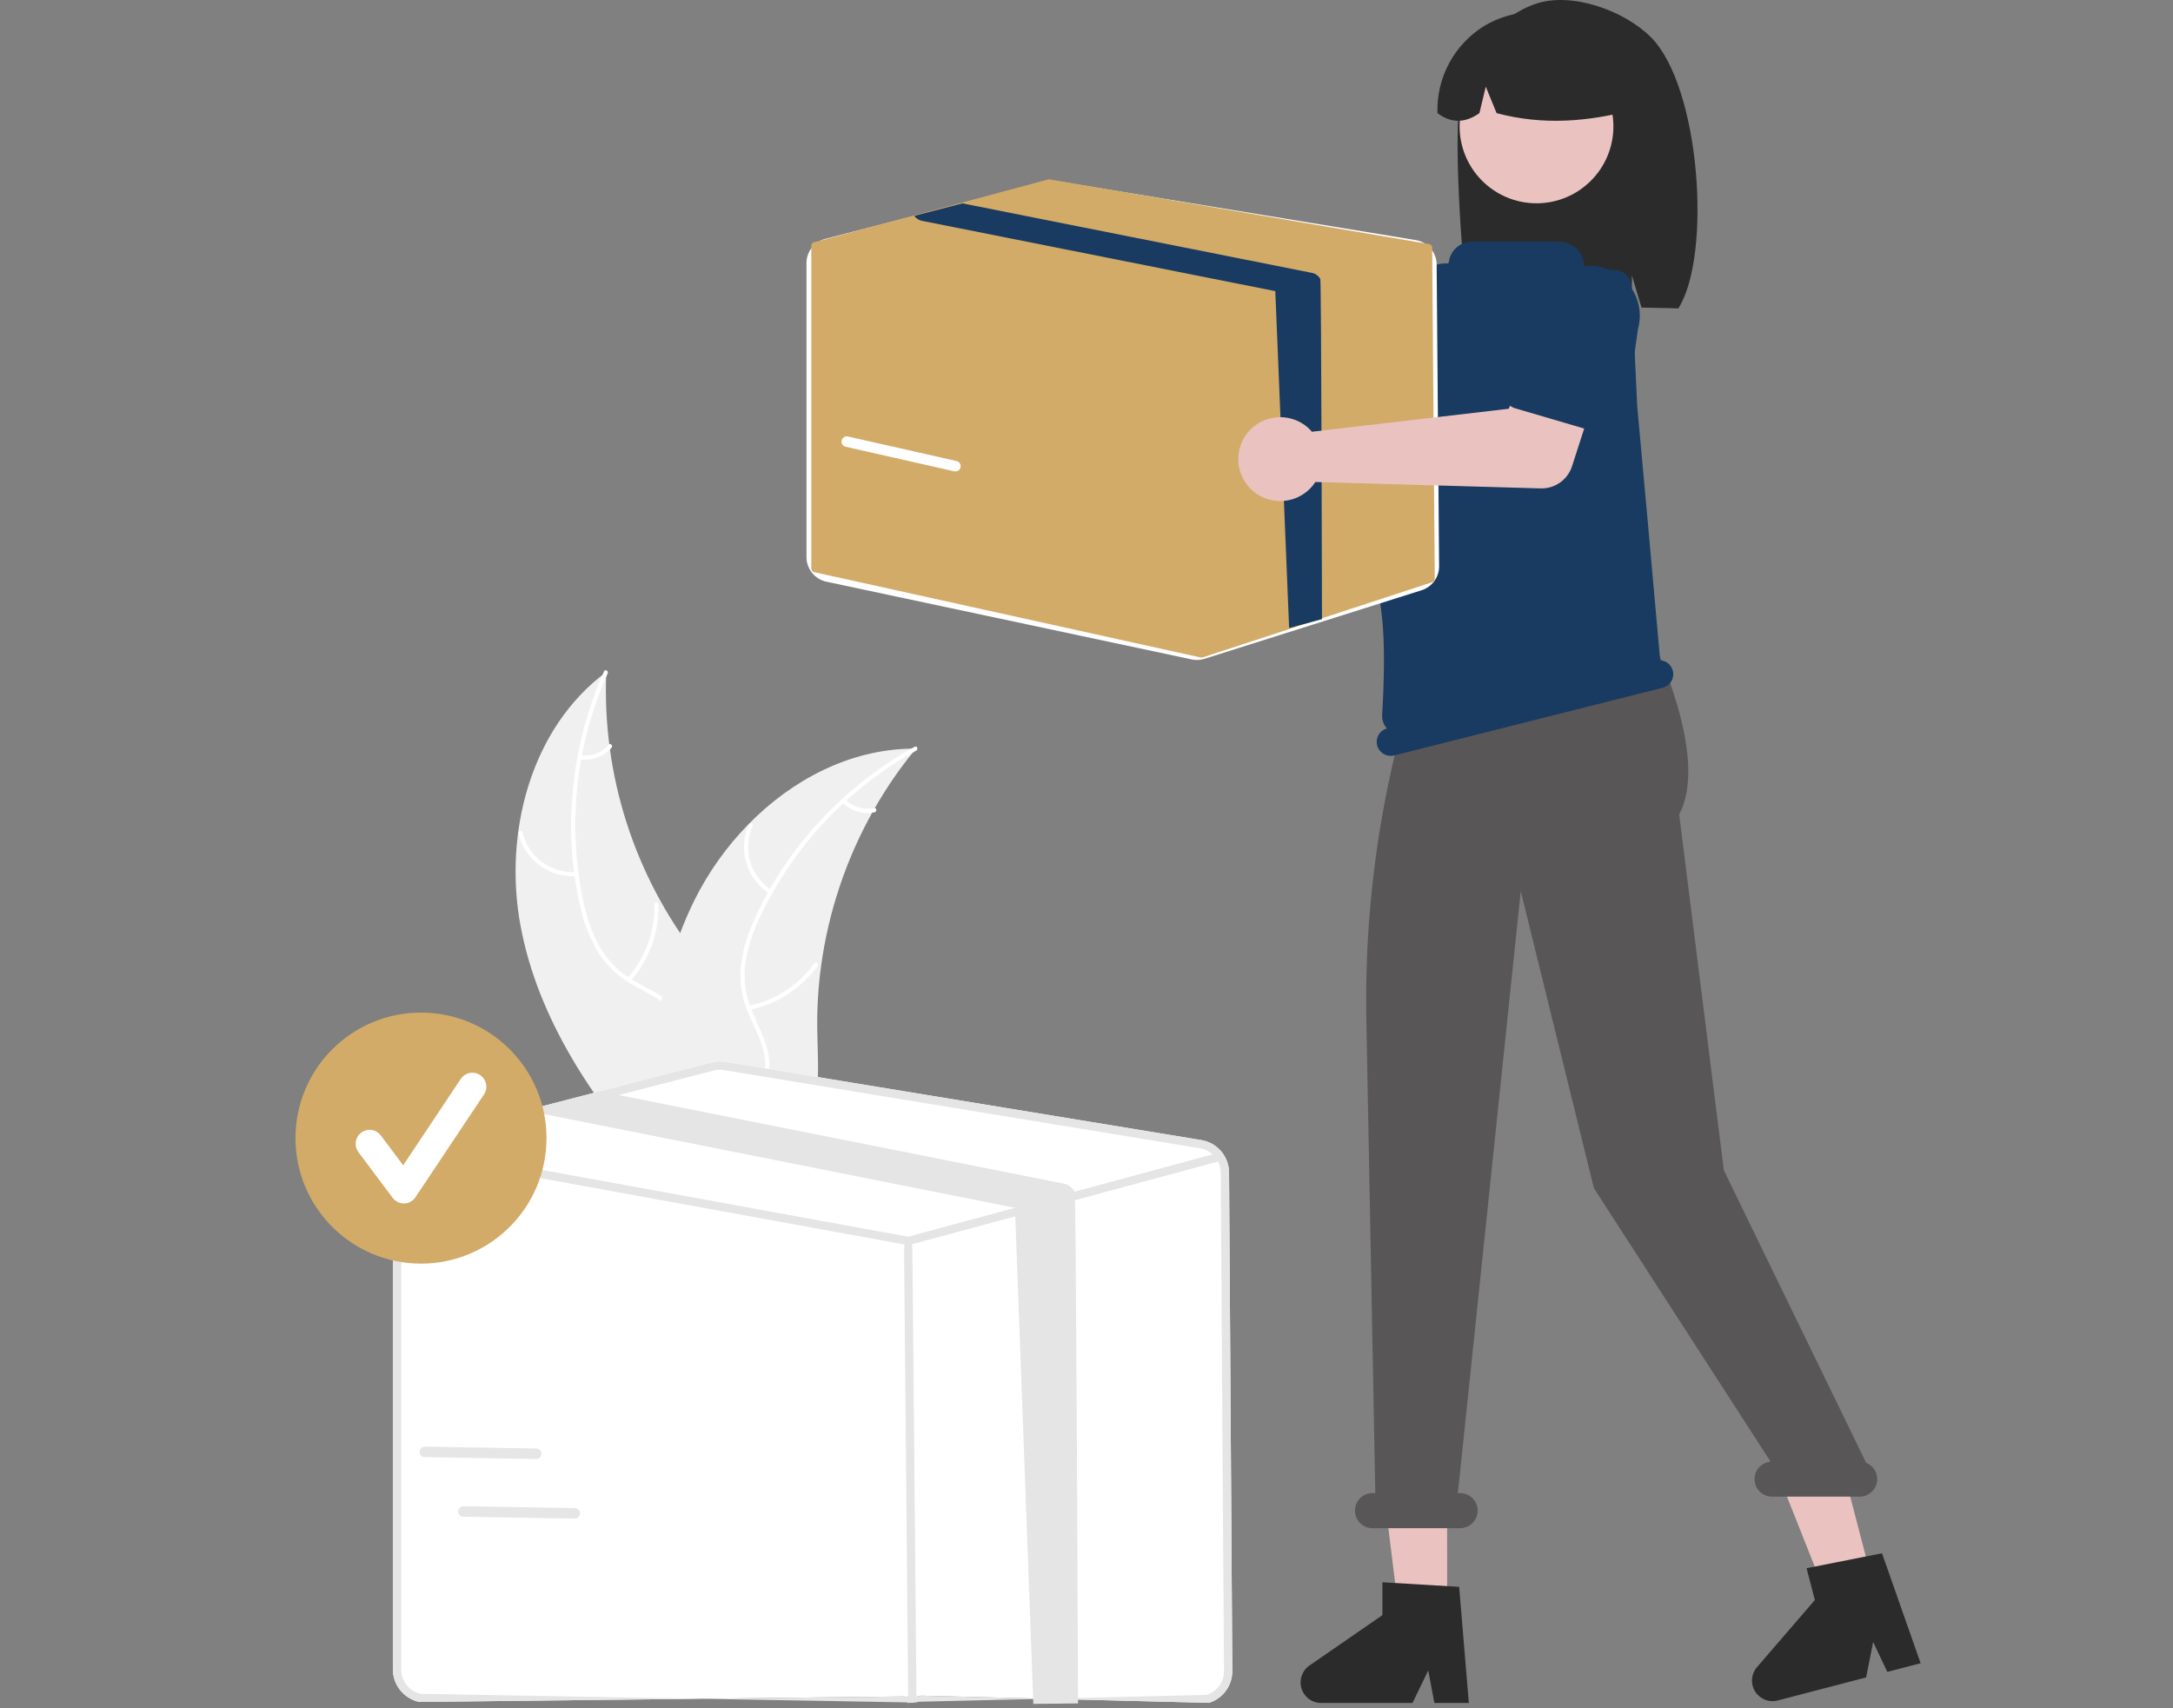 <svg width="229" height="180" viewBox="0 0 229 180" fill="none" xmlns="http://www.w3.org/2000/svg">
<rect x="0" y="0" width="229" height="180" fill="#808080" stroke="none"/>
<path d="M54.862 97.593C53.038 87.832 55.91 76.728 63.891 70.82C63.438 81.608 66.817 92.21 73.428 100.747C75.99 104.031 79.181 107.416 79.082 111.579C79.02 114.17 77.619 116.583 75.773 118.401C73.927 120.219 71.652 121.53 69.405 122.821L69.055 123.365C62.468 115.935 56.686 107.354 54.862 97.593Z" fill="#F0F0F0"/>
<path d="M64.037 70.969C60.684 78.473 59.781 86.843 61.455 94.889C61.785 96.628 62.387 98.304 63.239 99.855C64.117 101.339 65.377 102.561 66.887 103.394C68.28 104.199 69.798 104.861 70.971 105.99C71.562 106.577 72.023 107.282 72.323 108.06C72.623 108.838 72.756 109.67 72.712 110.502C72.655 112.579 71.856 114.512 71.009 116.375C70.069 118.443 69.059 120.577 69.12 122.902C69.127 123.184 68.69 123.179 68.682 122.897C68.576 118.852 71.501 115.602 72.153 111.72C72.457 109.909 72.217 107.994 70.944 106.59C69.83 105.362 68.266 104.678 66.848 103.876C65.363 103.085 64.094 101.943 63.152 100.548C62.224 99.045 61.559 97.395 61.184 95.669C60.279 91.797 59.989 87.806 60.324 83.843C60.681 79.319 61.81 74.888 63.661 70.744C63.776 70.487 64.151 70.714 64.037 70.969L64.037 70.969Z" fill="white"/>
<path d="M60.762 92.33C59.374 92.428 57.996 92.029 56.875 91.204C55.754 90.38 54.962 89.184 54.641 87.83C54.577 87.556 55.001 87.443 55.065 87.718C55.361 88.98 56.099 90.094 57.144 90.859C58.19 91.624 59.475 91.991 60.767 91.892C61.047 91.871 61.041 92.309 60.762 92.33Z" fill="white"/>
<path d="M66.127 103.079C68.011 100.948 69.023 98.185 68.961 95.341C68.954 95.059 69.392 95.064 69.398 95.346C69.458 98.305 68.399 101.178 66.433 103.392C66.245 103.603 65.94 103.289 66.127 103.079V103.079Z" fill="white"/>
<path d="M61.194 79.59C61.739 79.664 62.294 79.602 62.809 79.409C63.324 79.215 63.782 78.897 64.144 78.483C64.329 78.269 64.634 78.584 64.45 78.795C64.049 79.251 63.541 79.602 62.973 79.817C62.404 80.032 61.792 80.104 61.189 80.028C61.132 80.025 61.077 80.001 61.037 79.96C60.997 79.919 60.974 79.864 60.973 79.807C60.974 79.749 60.997 79.694 61.039 79.653C61.08 79.612 61.136 79.59 61.194 79.59H61.194Z" fill="white"/>
<path d="M96.527 78.893C96.415 79.03 96.304 79.166 96.193 79.306C94.702 81.147 93.364 83.106 92.19 85.163C92.097 85.321 92.005 85.482 91.916 85.642C89.142 90.629 87.318 96.089 86.537 101.742C86.228 103.992 86.09 106.262 86.126 108.533C86.175 111.669 86.478 115.065 85.517 117.949C85.42 118.251 85.305 118.547 85.171 118.835L69.746 123.749C69.705 123.743 69.665 123.74 69.625 123.734L69.018 123.958C69.008 123.841 69 123.72 68.99 123.603C68.984 123.535 68.981 123.466 68.975 123.398C68.972 123.352 68.969 123.307 68.964 123.266C68.963 123.251 68.962 123.235 68.962 123.224C68.957 123.183 68.956 123.144 68.952 123.107C68.906 122.427 68.864 121.747 68.829 121.064C68.827 121.061 68.827 121.061 68.83 121.056C68.565 115.857 68.732 110.59 69.693 105.515C69.722 105.363 69.75 105.206 69.786 105.052C70.232 102.767 70.864 100.522 71.675 98.34C72.124 97.147 72.632 95.977 73.198 94.835C74.668 91.887 76.592 89.189 78.9 86.839C83.502 82.155 89.55 78.996 96.031 78.896C96.197 78.894 96.36 78.892 96.527 78.893Z" fill="#F0F0F0"/>
<path d="M96.555 79.1C89.36 83.073 83.6 89.212 80.092 96.645C79.309 98.232 78.78 99.932 78.526 101.683C78.334 103.397 78.604 105.132 79.309 106.706C79.936 108.187 80.75 109.629 81.006 111.237C81.125 112.062 81.069 112.903 80.84 113.704C80.612 114.506 80.216 115.25 79.68 115.888C78.384 117.512 76.583 118.575 74.785 119.552C72.788 120.637 70.698 121.733 69.347 123.626C69.183 123.856 68.836 123.588 69 123.359C71.351 120.065 75.643 119.232 78.501 116.524C79.834 115.261 80.795 113.588 80.623 111.7C80.474 110.049 79.636 108.561 78.988 107.067C78.278 105.542 77.952 103.865 78.04 102.185C78.204 100.426 78.666 98.708 79.406 97.105C81.015 93.468 83.186 90.107 85.84 87.144C88.849 83.747 92.418 80.889 96.391 78.695C96.637 78.559 96.8 78.965 96.555 79.1Z" fill="white"/>
<path d="M81.08 94.185C79.913 93.427 79.053 92.279 78.654 90.946C78.255 89.613 78.344 88.181 78.903 86.907C79.017 86.65 79.422 86.814 79.308 87.072C78.785 88.258 78.703 89.592 79.077 90.832C79.451 92.073 80.257 93.139 81.348 93.838C81.585 93.991 81.316 94.337 81.08 94.185H81.08Z" fill="white"/>
<path d="M78.892 105.997C81.68 105.43 84.151 103.833 85.814 101.525C85.978 101.296 86.325 101.563 86.16 101.792C84.426 104.191 81.85 105.847 78.948 106.431C78.671 106.486 78.617 106.052 78.892 105.997V105.997Z" fill="white"/>
<path d="M89.094 84.272C89.484 84.66 89.965 84.944 90.492 85.1C91.02 85.255 91.578 85.277 92.116 85.164C92.392 85.105 92.446 85.54 92.172 85.598C91.577 85.721 90.961 85.695 90.378 85.525C89.794 85.354 89.262 85.043 88.827 84.619C88.782 84.582 88.753 84.53 88.746 84.473C88.739 84.416 88.753 84.359 88.787 84.312C88.822 84.266 88.875 84.237 88.932 84.229C88.99 84.222 89.048 84.237 89.094 84.272V84.272Z" fill="white"/>
<path d="M120.757 25.517C120.809 25.744 120.843 25.975 120.858 26.208L138.944 36.641L143.34 34.11L148.026 40.245L140.679 45.482C140.086 45.905 139.371 46.124 138.642 46.106C137.914 46.089 137.21 45.835 136.638 45.383L117.989 30.671C117.147 30.982 116.231 31.03 115.361 30.808C114.491 30.586 113.71 30.105 113.121 29.428C112.532 28.751 112.163 27.91 112.063 27.018C111.963 26.127 112.137 25.226 112.561 24.435C112.986 23.644 113.641 23.002 114.44 22.593C115.239 22.183 116.143 22.027 117.033 22.145C117.923 22.262 118.756 22.648 119.421 23.25C120.086 23.853 120.552 24.643 120.757 25.517V25.517Z" fill="#EAC3C1"/>
<path d="M139.195 35.489C139.253 35.223 139.367 34.972 139.53 34.754C139.693 34.536 139.901 34.356 140.14 34.226L148.49 29.676C149.602 28.837 151.001 28.473 152.381 28.664C153.761 28.855 155.009 29.586 155.851 30.695C156.693 31.805 157.061 33.203 156.873 34.584C156.686 35.964 155.959 37.214 154.851 38.059L148.159 44.858C147.968 45.051 147.737 45.202 147.483 45.299C147.228 45.396 146.956 45.437 146.684 45.419C146.413 45.401 146.148 45.325 145.909 45.195C145.669 45.066 145.46 44.887 145.296 44.669L139.534 37.03C139.37 36.813 139.255 36.562 139.197 36.297C139.138 36.031 139.138 35.755 139.195 35.489Z" fill="#2B2B2B"/>
<path d="M154.111 9.04C155.313 5.212 158.045 1.7 161.823 0.406C165.601 -0.888 171.134 1.083 173.974 3.914C179.17 9.092 180.438 26.882 176.869 32.504C176.159 32.466 173.708 32.438 172.99 32.411L171.973 29.023V32.378C166.364 32.205 160.524 32.313 154.681 32.425C154.158 28.445 152.91 12.869 154.111 9.04Z" fill="#2B2B2B"/>
<path d="M152.503 169.749H147.387L144.953 150.016L152.504 150.016L152.503 169.749Z" fill="#EAC3C1"/>
<path d="M197.291 166.568L192.341 167.858L185.008 149.376L192.315 147.472L197.291 166.568Z" fill="#EAC3C1"/>
<path d="M169.096 48.547L170.256 51.56L170.024 54.575L147.336 62.433L148.462 49.242L151.012 46.228L169.096 48.547Z" fill="#EAC3C1"/>
<path d="M161.924 21.423C166.399 21.423 170.027 17.795 170.027 13.32C170.027 8.844 166.399 5.216 161.924 5.216C157.448 5.216 153.82 8.844 153.82 13.32C153.82 17.795 157.448 21.423 161.924 21.423Z" fill="#EAC3C1"/>
<path d="M156.356 2.768C157.913 1.819 159.696 1.305 161.519 1.281C163.343 1.257 165.139 1.723 166.721 2.631C168.302 3.539 169.611 4.855 170.509 6.442C171.408 8.028 171.864 9.827 171.83 11.65C167.413 12.779 162.706 13.252 157.717 11.922L156.577 9.132L155.905 11.924C154.379 12.998 152.906 12.996 151.486 11.919C151.426 10.101 151.844 8.299 152.699 6.693C153.553 5.087 154.814 3.734 156.356 2.768Z" fill="#2B2B2B"/>
<path d="M154.792 179.464H151.161L150.513 176.037L148.854 179.464H139.225C138.764 179.464 138.314 179.317 137.942 179.043C137.571 178.77 137.296 178.384 137.159 177.944C137.021 177.503 137.028 177.03 137.179 176.594C137.329 176.157 137.615 175.781 137.995 175.518L145.684 170.208V166.743L153.772 167.226L154.792 179.464Z" fill="#2B2B2B"/>
<path d="M202.405 175.274L198.892 176.19L197.4 173.037L196.659 176.772L187.341 179.201C186.895 179.317 186.423 179.288 185.994 179.117C185.565 178.946 185.202 178.643 184.958 178.251C184.714 177.859 184.602 177.4 184.637 176.939C184.673 176.479 184.855 176.042 185.156 175.693L191.257 168.615L190.383 165.262L198.331 163.689L202.405 175.274Z" fill="#2B2B2B"/>
<path d="M196.662 154.158L181.666 123.335L176.958 85.821C180.204 79.793 174.176 67.526 174.176 67.526V62.377L150.825 66.782V66.782C146.048 79.809 143.732 93.609 143.994 107.481L144.935 157.349H144.64C144.15 157.349 143.68 157.543 143.334 157.89C142.988 158.236 142.793 158.706 142.793 159.196C142.793 159.685 142.988 160.155 143.334 160.501C143.68 160.848 144.15 161.042 144.64 161.042H153.874C154.364 161.042 154.833 160.848 155.18 160.501C155.526 160.155 155.721 159.685 155.721 159.196C155.721 158.706 155.526 158.236 155.18 157.89C154.833 157.543 154.364 157.349 153.874 157.349H153.636L160.265 93.908L167.973 125.215L186.599 154.039C186.124 154.076 185.682 154.296 185.366 154.652C185.049 155.009 184.883 155.474 184.902 155.95C184.921 156.426 185.124 156.876 185.468 157.206C185.812 157.536 186.271 157.719 186.747 157.718H195.981C196.411 157.719 196.827 157.569 197.158 157.296C197.489 157.022 197.715 156.642 197.795 156.22C197.876 155.798 197.807 155.361 197.6 154.985C197.393 154.608 197.062 154.316 196.662 154.158H196.662Z" fill="#585656"/>
<path d="M176.288 70.684H176.288C176.211 70.383 176.041 70.113 175.802 69.915C175.563 69.716 175.267 69.598 174.957 69.578C174.649 66.059 172.615 43.49 172.538 42.828L172.535 42.8L171.946 30.22C171.924 29.763 171.735 29.331 171.415 29.004C171.095 28.678 170.665 28.481 170.209 28.451L167.098 28.248C167.056 28.246 167.015 28.228 166.986 28.198C166.956 28.167 166.939 28.126 166.939 28.083C166.939 27.74 166.872 27.399 166.74 27.082C166.609 26.765 166.416 26.477 166.173 26.234C165.93 25.991 165.642 25.798 165.325 25.667C165.007 25.535 164.667 25.468 164.324 25.468H155.115C154.519 25.468 153.943 25.686 153.496 26.08C153.048 26.475 152.761 27.019 152.686 27.611C152.682 27.652 152.663 27.69 152.632 27.717C152.602 27.744 152.562 27.759 152.521 27.758L152.52 27.758C151.473 27.736 150.454 28.09 149.647 28.756C148.839 29.422 148.297 30.355 148.119 31.386C146.86 38.711 144.337 55.336 145.584 64.578C146.018 67.796 145.821 72.635 145.657 75.326C145.64 75.587 145.676 75.847 145.76 76.094C145.845 76.341 145.977 76.568 146.15 76.763C145.783 76.869 145.471 77.113 145.28 77.445C145.09 77.776 145.035 78.168 145.128 78.539H145.128C145.224 78.919 145.467 79.245 145.803 79.446C146.14 79.647 146.542 79.706 146.922 79.61L175.217 72.478C175.597 72.382 175.923 72.139 176.124 71.803C176.325 71.466 176.384 71.064 176.288 70.684Z" fill="#193B61"/>
<path d="M129.523 123.57C129.518 122.744 129.22 121.947 128.683 121.319C128.146 120.692 127.404 120.275 126.588 120.142L76.424 111.904C75.942 111.825 75.45 111.847 74.978 111.969L63.221 115.009L56.476 116.755L44.028 119.973C43.276 120.168 42.611 120.607 42.136 121.221C41.66 121.835 41.403 122.59 41.402 123.366V175.932C41.406 176.733 41.683 177.509 42.187 178.132C42.692 178.755 43.393 179.187 44.176 179.357L95.273 178.778C95.513 178.83 95.758 178.855 96.003 178.854C96.361 178.855 96.716 178.801 97.057 178.694L127.415 179.449C128.131 179.226 128.757 178.777 129.198 178.17C129.639 177.563 129.873 176.83 129.865 176.079L129.523 123.57Z" fill="white"/>
<path d="M129.523 123.57C129.518 122.744 129.22 121.947 128.683 121.319C128.146 120.692 127.404 120.275 126.588 120.142L76.424 111.904C75.942 111.825 75.45 111.847 74.978 111.969L63.221 115.009L56.476 116.755L44.028 119.973C43.276 120.168 42.611 120.607 42.136 121.221C41.66 121.835 41.403 122.59 41.402 123.366V175.932C41.406 176.733 41.683 177.509 42.187 178.132C42.692 178.755 43.393 179.187 44.176 179.357L95.273 178.778C95.513 178.83 95.758 178.855 96.003 178.854C96.361 178.855 96.716 178.801 97.057 178.694L127.415 179.449C128.131 179.226 128.757 178.777 129.198 178.17C129.639 177.563 129.873 176.83 129.865 176.079L129.523 123.57ZM127.152 178.614L96.794 179.336C96.361 179.471 95.901 179.493 95.457 179.4L44.358 178.501C43.77 178.373 43.244 178.049 42.867 177.582C42.489 177.115 42.281 176.533 42.278 175.932V123.366C42.279 122.828 42.444 122.303 42.752 121.862C43.06 121.42 43.496 121.084 44.001 120.898C44.081 120.868 44.163 120.843 44.246 120.823L57.416 117.418L65.204 115.403L75.197 112.818C75.411 112.761 75.632 112.733 75.854 112.734C75.997 112.734 76.139 112.745 76.28 112.769L126.445 121.007C126.849 121.073 127.232 121.232 127.563 121.472C127.895 121.712 128.166 122.025 128.355 122.388C128.545 122.755 128.645 123.163 128.647 123.576L128.989 176.085C128.995 176.648 128.82 177.198 128.489 177.654C128.158 178.109 127.689 178.446 127.152 178.614Z" fill="#E5E5E5"/>
<path d="M128.356 122.388C128.321 122.41 128.284 122.427 128.245 122.437L113.489 126.426L108.896 127.667L95.831 131.198C95.794 131.207 95.756 131.212 95.717 131.212C95.691 131.212 95.665 131.21 95.638 131.207L42.959 121.602L42.784 121.57C42.67 121.549 42.569 121.483 42.503 121.387C42.437 121.292 42.412 121.174 42.433 121.06C42.454 120.945 42.519 120.844 42.614 120.778C42.71 120.711 42.827 120.686 42.942 120.706L44.002 120.899L95.7 130.325L106.96 127.282L113.258 125.58L127.786 121.652L128.017 121.591C128.117 121.564 128.222 121.574 128.316 121.618C128.409 121.661 128.484 121.737 128.528 121.83C128.539 121.852 128.548 121.876 128.554 121.9C128.578 121.992 128.572 122.089 128.536 122.177C128.5 122.265 128.437 122.339 128.356 122.388Z" fill="#E5E5E5"/>
<path d="M96.155 178.957C95.915 178.957 95.72 178.763 95.717 180L95.279 132.256C95.277 130.537 95.472 130.339 95.713 130.336H95.717C95.957 130.336 96.153 130.53 96.155 132.248L96.593 179.992C96.596 178.756 96.401 178.954 96.159 178.957H96.155Z" fill="#E5E5E5"/>
<path d="M113.613 179.511L108.896 179.561L106.96 127.282L57.56 117.453C57.511 117.444 57.464 117.433 57.417 117.418C57.037 117.31 56.706 117.076 56.477 116.755L63.222 115.009L65.205 115.403L112.079 124.727C112.325 124.776 112.558 124.877 112.762 125.024C112.966 125.171 113.135 125.361 113.259 125.58C113.405 125.834 113.61 179.207 113.613 179.511Z" fill="#E5E5E5"/>
<path d="M151.401 27.883C151.397 27.261 151.173 26.66 150.768 26.186C150.363 25.714 149.804 25.399 149.189 25.299L111.382 19.091C111.02 19.031 110.648 19.047 110.293 19.14L101.432 21.43L96.349 22.747L86.967 25.172C86.4 25.319 85.899 25.65 85.541 26.113C85.183 26.575 84.988 27.144 84.988 27.729V58.716C84.991 59.32 85.2 59.905 85.58 60.374C85.96 60.843 86.489 61.169 87.079 61.297L125.588 69.491C125.769 69.53 125.953 69.549 126.138 69.548C126.408 69.549 126.676 69.508 126.933 69.427L149.812 62.202C150.352 62.033 150.823 61.695 151.156 61.238C151.488 60.78 151.665 60.228 151.658 59.662L151.401 27.883Z" fill="white"/>
<path d="M110.547 18.9C110.518 18.9 110.489 18.904 110.461 18.912L85.762 25.54C85.687 25.56 85.62 25.605 85.573 25.668C85.526 25.732 85.5 25.81 85.5 25.89V59.935C85.5 60.018 85.528 60.099 85.578 60.163C85.628 60.228 85.698 60.272 85.776 60.29L126.552 69.292C126.611 69.305 126.672 69.302 126.73 69.283L150.956 61.345C151.028 61.322 151.09 61.276 151.134 61.213C151.178 61.15 151.201 61.074 151.2 60.996L150.928 26.08C150.928 25.995 150.898 25.912 150.845 25.848C150.791 25.783 150.717 25.739 150.636 25.726L110.604 18.905C110.585 18.902 110.566 18.9 110.547 18.9Z" fill="#D2AB68"/>
<path d="M139.315 65.248L135.854 66.183L134.395 30.68L97.164 23.272C97.128 23.266 97.092 23.257 97.056 23.246C96.77 23.165 96.52 22.988 96.348 22.747L101.431 21.43L102.926 21.727L138.252 28.755C138.438 28.791 138.614 28.868 138.767 28.979C138.921 29.09 139.048 29.232 139.142 29.397C139.252 29.589 139.313 65.019 139.315 65.248Z" fill="#193B61"/>
<path d="M137.766 45.005C137.943 45.157 138.107 45.322 138.259 45.499L158.997 43.077L161.014 38.423L168.436 40.549L165.666 49.135C165.442 49.829 164.999 50.431 164.404 50.852C163.809 51.273 163.093 51.489 162.365 51.468L138.62 50.793C138.131 51.545 137.424 52.131 136.594 52.471C135.763 52.812 134.849 52.892 133.972 52.701C133.095 52.509 132.298 52.055 131.685 51.399C131.073 50.743 130.675 49.916 130.543 49.029C130.412 48.141 130.555 47.234 130.952 46.429C131.348 45.624 131.981 44.959 132.765 44.522C133.549 44.086 134.447 43.898 135.341 43.984C136.234 44.07 137.08 44.427 137.766 45.005Z" fill="#EAC3C1"/>
<path d="M158.51 42.003C158.397 41.755 158.339 41.486 158.34 41.214C158.341 40.942 158.4 40.673 158.514 40.426L162.499 31.792C162.89 30.455 163.796 29.328 165.017 28.658C166.238 27.988 167.675 27.829 169.013 28.217C170.351 28.605 171.481 29.507 172.154 30.727C172.828 31.946 172.99 33.383 172.606 34.722L171.293 44.171C171.256 44.44 171.161 44.699 171.015 44.928C170.868 45.158 170.674 45.353 170.445 45.501C170.217 45.649 169.959 45.746 169.69 45.785C169.42 45.824 169.145 45.805 168.884 45.728L159.702 43.037C159.44 42.961 159.199 42.829 158.993 42.65C158.787 42.472 158.623 42.251 158.51 42.003Z" fill="#193B61"/>
<path d="M44.366 133.164C51.671 133.164 57.593 127.242 57.593 119.937C57.593 112.632 51.671 106.71 44.366 106.71C37.061 106.71 31.139 112.632 31.139 119.937C31.139 127.242 37.061 133.164 44.366 133.164Z" fill="#D2AB68"/>
<path d="M42.56 126.821C42.332 126.821 42.107 126.768 41.902 126.666C41.698 126.564 41.52 126.415 41.383 126.232L37.775 121.421C37.541 121.109 37.44 120.716 37.495 120.33C37.55 119.944 37.757 119.595 38.069 119.361C38.381 119.127 38.774 119.026 39.16 119.082C39.546 119.137 39.895 119.343 40.129 119.655L42.49 122.803L48.553 113.708C48.66 113.546 48.798 113.408 48.959 113.299C49.119 113.191 49.3 113.116 49.489 113.078C49.679 113.039 49.875 113.039 50.065 113.076C50.255 113.114 50.435 113.188 50.596 113.296C50.757 113.403 50.896 113.541 51.003 113.702C51.111 113.863 51.186 114.044 51.223 114.234C51.261 114.424 51.261 114.619 51.223 114.809C51.185 114.999 51.11 115.179 51.002 115.34L43.785 126.166C43.654 126.362 43.478 126.523 43.273 126.637C43.067 126.751 42.837 126.814 42.601 126.821C42.588 126.821 42.574 126.821 42.56 126.821Z" fill="white"/>
<path d="M100.686 49.679C100.644 49.679 100.603 49.675 100.563 49.666L89.113 47.08C88.97 47.048 88.846 46.96 88.767 46.836C88.689 46.711 88.663 46.561 88.695 46.418C88.728 46.275 88.815 46.15 88.939 46.072C89.064 45.993 89.214 45.967 89.357 45.999L100.807 48.585C100.94 48.615 101.057 48.693 101.136 48.804C101.215 48.915 101.251 49.051 101.236 49.187C101.221 49.322 101.156 49.447 101.055 49.538C100.953 49.629 100.822 49.679 100.686 49.679Z" fill="white"/>
<path d="M56.62 153.742C56.58 153.751 56.539 153.755 56.498 153.754L44.761 153.556C44.614 153.554 44.474 153.493 44.372 153.387C44.27 153.282 44.214 153.14 44.217 152.993C44.219 152.846 44.28 152.707 44.385 152.604C44.491 152.502 44.632 152.446 44.779 152.448L56.516 152.646C56.652 152.648 56.783 152.701 56.883 152.793C56.983 152.886 57.045 153.012 57.058 153.148C57.071 153.283 57.033 153.419 56.953 153.529C56.872 153.638 56.753 153.715 56.62 153.742Z" fill="#E6E6E6"/>
<path d="M60.682 160.022C60.642 160.03 60.601 160.034 60.56 160.033L48.823 159.836C48.676 159.833 48.537 159.772 48.435 159.666C48.333 159.561 48.277 159.419 48.279 159.272C48.282 159.126 48.342 158.986 48.448 158.884C48.553 158.781 48.695 158.725 48.842 158.727L60.578 158.925C60.715 158.927 60.845 158.98 60.945 159.072C61.045 159.165 61.108 159.291 61.121 159.427C61.133 159.563 61.096 159.698 61.015 159.808C60.934 159.918 60.816 159.994 60.682 160.022Z" fill="#E6E6E6"/>
</svg>
